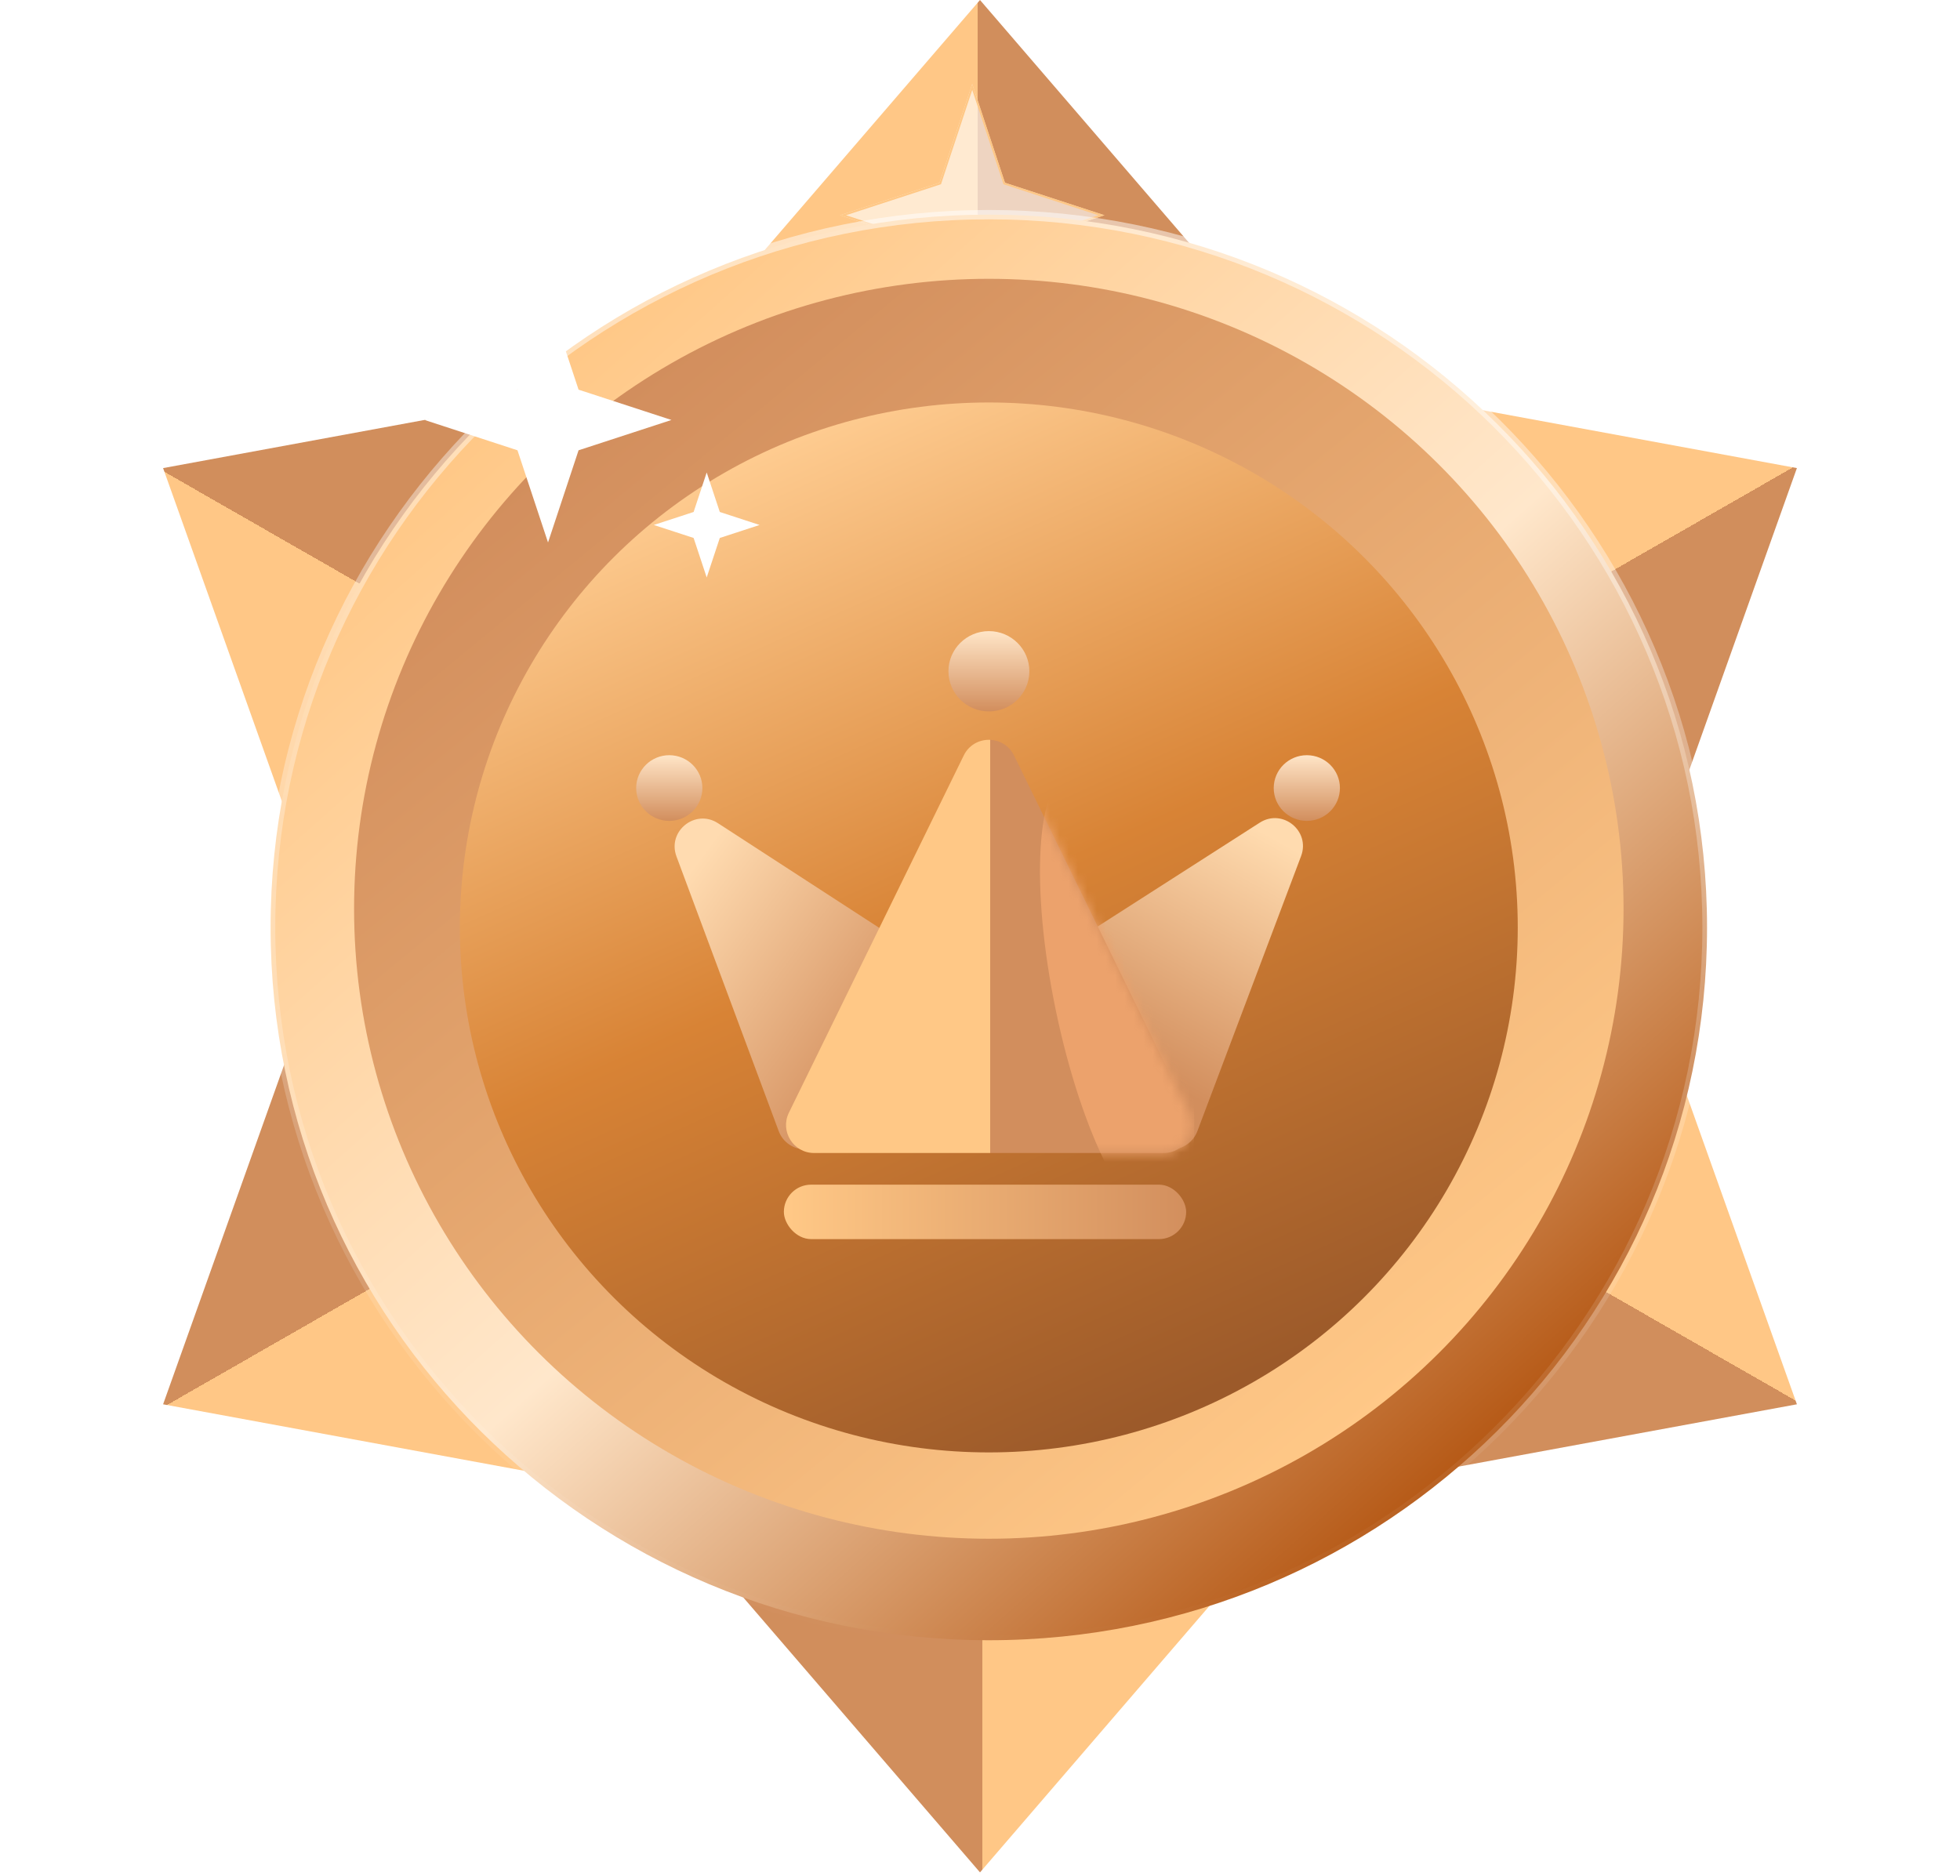 <svg width="210" height="201" viewBox="0 0 210 201" fill="none" xmlns="http://www.w3.org/2000/svg">
<path d="M104.999 0L135.265 35.156H74.733L104.999 0Z" fill="url(#paint0_linear_5_96)"/>
<path d="M105.001 200.625L74.735 165.469L135.267 165.469L105.001 200.625Z" fill="url(#paint1_linear_5_96)"/>
<g filter="url(#filter0_f_5_96)">
<path d="M104.168 9L107.675 19.582L118.336 23.062L107.675 26.543L104.168 37.125L100.662 26.543L90 23.062L100.662 19.582L104.168 9Z" fill="white" fill-opacity="0.62"/>
<path d="M104.168 9.318L107.58 19.614L107.596 19.662L107.644 19.677L118.014 23.062L107.644 26.448L107.596 26.463L107.58 26.511L104.168 36.807L100.757 26.511L100.741 26.463L100.693 26.448L90.322 23.062L100.693 19.677L100.741 19.662L100.757 19.614L104.168 9.318Z" stroke="#FFC886" stroke-width="0.2"/>
</g>
<path d="M192.526 150.469L146.718 158.906L176.984 106.875L192.526 150.469Z" fill="url(#paint2_linear_5_96)"/>
<path d="M17.474 50.156L63.282 41.718L33.016 93.75L17.474 50.156Z" fill="url(#paint3_linear_5_96)"/>
<path d="M192.525 50.156L176.983 93.75L146.717 41.718L192.525 50.156Z" fill="url(#paint4_linear_5_96)"/>
<path d="M17.475 150.469L33.017 106.875L63.283 158.907L17.475 150.469Z" fill="url(#paint5_linear_5_96)"/>
<path d="M182.897 99.375C182.897 141.552 148.448 175.75 105.945 175.75C63.441 175.75 28.992 141.552 28.992 99.375C28.992 57.198 63.441 23 105.945 23C148.448 23 182.897 57.198 182.897 99.375Z" fill="url(#paint6_linear_5_96)" stroke="url(#paint7_linear_5_96)"/>
<g filter="url(#filter1_i_5_96)">
<ellipse cx="105.944" cy="99.375" rx="68.007" ry="67.5" fill="url(#paint8_linear_5_96)"/>
</g>
<g filter="url(#filter2_ii_5_96)">
<ellipse cx="105.944" cy="99.375" rx="56.672" ry="56.25" fill="url(#paint9_linear_5_96)"/>
</g>
<g filter="url(#filter3_d_5_96)">
<path d="M72.479 89.767C71.47 87.059 74.499 84.631 76.923 86.204L122.272 115.635C124.778 117.261 123.627 121.151 120.639 121.151H86.245C84.992 121.151 83.871 120.372 83.434 119.198L72.479 89.767Z" fill="url(#paint10_linear_5_96)"/>
<path d="M139.401 89.731C140.42 87.029 137.407 84.589 134.975 86.147L88.97 115.625C86.447 117.242 87.592 121.151 90.588 121.151H125.48C126.729 121.151 127.847 120.378 128.287 119.209L139.401 89.731Z" fill="url(#paint11_linear_5_96)"/>
<path d="M103.258 78.95C104.355 76.709 107.55 76.709 108.647 78.95L127.38 117.223C128.356 119.216 126.905 121.542 124.686 121.542H87.219C85 121.542 83.549 119.216 84.525 117.223L103.258 78.95Z" fill="url(#paint12_linear_5_96)"/>
<mask id="mask0_5_96" style="mask-type:alpha" maskUnits="userSpaceOnUse" x="84" y="77" width="44" height="45">
<path d="M103.258 78.95C104.355 76.709 107.55 76.709 108.647 78.95L127.38 117.223C128.356 119.216 126.905 121.542 124.686 121.542H87.219C85 121.542 83.549 119.216 84.525 117.223L103.258 78.95Z" fill="url(#paint13_linear_5_96)"/>
</mask>
<g mask="url(#mask0_5_96)">
<g filter="url(#filter4_f_5_96)">
<ellipse cx="24.657" cy="6.692" rx="24.657" ry="6.692" transform="matrix(0.204 0.979 -0.98 0.201 121.22 79.48)" fill="#ECA26C"/>
</g>
</g>
<ellipse cx="105.953" cy="69.926" rx="4.334" ry="4.301" fill="url(#paint14_linear_5_96)"/>
<ellipse cx="71.708" cy="82.439" rx="3.546" ry="3.519" fill="url(#paint15_linear_5_96)"/>
<ellipse cx="140.017" cy="82.439" rx="3.546" ry="3.519" fill="url(#paint16_linear_5_96)"/>
<rect x="83.986" y="124.935" width="43.102" height="5.834" rx="2.917" fill="url(#paint17_linear_5_96)"/>
</g>
<path d="M75.718 50.625L77.121 54.858L81.385 56.25L77.121 57.642L75.718 61.875L74.316 57.642L70.051 56.25L74.316 54.858L75.718 50.625Z" fill="white"/>
<path d="M58.717 31.875L61.989 41.752L71.94 45L61.989 48.248L58.717 58.125L55.444 48.248L45.493 45L55.444 41.752L58.717 31.875Z" fill="white"/>
<defs>
<filter id="filter0_f_5_96" x="85" y="4" width="38.336" height="38.125" filterUnits="userSpaceOnUse" color-interpolation-filters="sRGB">
<feFlood flood-opacity="0" result="BackgroundImageFix"/>
<feBlend mode="normal" in="SourceGraphic" in2="BackgroundImageFix" result="shape"/>
<feGaussianBlur stdDeviation="2.5" result="effect1_foregroundBlur_5_96"/>
</filter>
<filter id="filter1_i_5_96" x="37.938" y="29.875" width="136.014" height="137" filterUnits="userSpaceOnUse" color-interpolation-filters="sRGB">
<feFlood flood-opacity="0" result="BackgroundImageFix"/>
<feBlend mode="normal" in="SourceGraphic" in2="BackgroundImageFix" result="shape"/>
<feColorMatrix in="SourceAlpha" type="matrix" values="0 0 0 0 0 0 0 0 0 0 0 0 0 0 0 0 0 0 127 0" result="hardAlpha"/>
<feOffset dy="-2"/>
<feGaussianBlur stdDeviation="2"/>
<feComposite in2="hardAlpha" operator="arithmetic" k2="-1" k3="1"/>
<feColorMatrix type="matrix" values="0 0 0 0 0 0 0 0 0 0.173 0 0 0 0 0.617 0 0 0 0.15 0"/>
<feBlend mode="normal" in2="shape" result="effect1_innerShadow_5_96"/>
</filter>
<filter id="filter2_ii_5_96" x="49.272" y="41.125" width="113.345" height="116.5" filterUnits="userSpaceOnUse" color-interpolation-filters="sRGB">
<feFlood flood-opacity="0" result="BackgroundImageFix"/>
<feBlend mode="normal" in="SourceGraphic" in2="BackgroundImageFix" result="shape"/>
<feColorMatrix in="SourceAlpha" type="matrix" values="0 0 0 0 0 0 0 0 0 0 0 0 0 0 0 0 0 0 127 0" result="hardAlpha"/>
<feOffset dy="2"/>
<feGaussianBlur stdDeviation="5"/>
<feComposite in2="hardAlpha" operator="arithmetic" k2="-1" k3="1"/>
<feColorMatrix type="matrix" values="0 0 0 0 0.487 0 0 0 0 0.175 0 0 0 0 0 0 0 0 1 0"/>
<feBlend mode="normal" in2="shape" result="effect1_innerShadow_5_96"/>
<feColorMatrix in="SourceAlpha" type="matrix" values="0 0 0 0 0 0 0 0 0 0 0 0 0 0 0 0 0 0 127 0" result="hardAlpha"/>
<feOffset dy="-2"/>
<feGaussianBlur stdDeviation="5"/>
<feComposite in2="hardAlpha" operator="arithmetic" k2="-1" k3="1"/>
<feColorMatrix type="matrix" values="0 0 0 0 1 0 0 0 0 0.716 0 0 0 0 0.454 0 0 0 1 0"/>
<feBlend mode="normal" in2="effect1_innerShadow_5_96" result="effect2_innerShadow_5_96"/>
</filter>
<filter id="filter3_d_5_96" x="64.162" y="63.625" width="83.4" height="73.143" filterUnits="userSpaceOnUse" color-interpolation-filters="sRGB">
<feFlood flood-opacity="0" result="BackgroundImageFix"/>
<feColorMatrix in="SourceAlpha" type="matrix" values="0 0 0 0 0 0 0 0 0 0 0 0 0 0 0 0 0 0 127 0" result="hardAlpha"/>
<feOffset dy="2"/>
<feGaussianBlur stdDeviation="2"/>
<feComposite in2="hardAlpha" operator="out"/>
<feColorMatrix type="matrix" values="0 0 0 0 0.6 0 0 0 0 0.362 0 0 0 0 0.19 0 0 0 1 0"/>
<feBlend mode="normal" in2="BackgroundImageFix" result="effect1_dropShadow_5_96"/>
<feBlend mode="normal" in="SourceGraphic" in2="effect1_dropShadow_5_96" result="shape"/>
</filter>
<filter id="filter4_f_5_96" x="105.435" y="74.789" width="28.531" height="60.351" filterUnits="userSpaceOnUse" color-interpolation-filters="sRGB">
<feFlood flood-opacity="0" result="BackgroundImageFix"/>
<feBlend mode="normal" in="SourceGraphic" in2="BackgroundImageFix" result="shape"/>
<feGaussianBlur stdDeviation="3" result="effect1_foregroundBlur_5_96"/>
</filter>
<linearGradient id="paint0_linear_5_96" x1="92.418" y1="14.062" x2="117.58" y2="14.062" gradientUnits="userSpaceOnUse">
<stop offset="0.489" stop-color="#FFC786"/>
<stop offset="0.489" stop-color="#D1E5EE"/>
<stop offset="0.489" stop-color="#D18E5C"/>
</linearGradient>
<linearGradient id="paint1_linear_5_96" x1="117.582" y1="186.562" x2="92.42" y2="186.562" gradientUnits="userSpaceOnUse">
<stop offset="0.489" stop-color="#FFC786"/>
<stop offset="0.489" stop-color="#D1E5EE"/>
<stop offset="0.489" stop-color="#D18E5C"/>
</linearGradient>
<linearGradient id="paint2_linear_5_96" x1="186.547" y1="132.623" x2="174.106" y2="154.333" gradientUnits="userSpaceOnUse">
<stop offset="0.489" stop-color="#FFC786"/>
<stop offset="0.489" stop-color="#D1E5EE"/>
<stop offset="0.489" stop-color="#D18E5C"/>
</linearGradient>
<linearGradient id="paint3_linear_5_96" x1="23.453" y1="68.002" x2="35.894" y2="46.292" gradientUnits="userSpaceOnUse">
<stop offset="0.489" stop-color="#FFC786"/>
<stop offset="0.489" stop-color="#D1E5EE"/>
<stop offset="0.489" stop-color="#D18E5C"/>
</linearGradient>
<linearGradient id="paint4_linear_5_96" x1="173.964" y1="46.373" x2="186.405" y2="68.082" gradientUnits="userSpaceOnUse">
<stop offset="0.489" stop-color="#FFC786"/>
<stop offset="0.489" stop-color="#D1E5EE"/>
<stop offset="0.489" stop-color="#D18E5C"/>
</linearGradient>
<linearGradient id="paint5_linear_5_96" x1="36.036" y1="154.252" x2="23.595" y2="132.543" gradientUnits="userSpaceOnUse">
<stop offset="0.489" stop-color="#FFC786"/>
<stop offset="0.489" stop-color="#D1E5EE"/>
<stop offset="0.489" stop-color="#D18E5C"/>
</linearGradient>
<linearGradient id="paint6_linear_5_96" x1="56.296" y1="42.212" x2="158.709" y2="157.3" gradientUnits="userSpaceOnUse">
<stop stop-color="#FFC887"/>
<stop offset="0.521" stop-color="#FFE7CB"/>
<stop offset="1" stop-color="#B45612"/>
</linearGradient>
<linearGradient id="paint7_linear_5_96" x1="105.945" y1="22.5" x2="105.945" y2="176.25" gradientUnits="userSpaceOnUse">
<stop stop-color="white" stop-opacity="0.5"/>
<stop offset="1" stop-color="white" stop-opacity="0"/>
</linearGradient>
<linearGradient id="paint8_linear_5_96" x1="62.496" y1="47.812" x2="148.624" y2="152.508" gradientUnits="userSpaceOnUse">
<stop stop-color="#D28E5D"/>
<stop offset="1" stop-color="#FFC887"/>
</linearGradient>
<linearGradient id="paint9_linear_5_96" x1="68.441" y1="53.051" x2="114.535" y2="155.884" gradientUnits="userSpaceOnUse">
<stop stop-color="#FFCD92"/>
<stop offset="0.484" stop-color="#D88335"/>
<stop offset="1" stop-color="#9C5A2A"/>
</linearGradient>
<linearGradient id="paint10_linear_5_96" x1="73.041" y1="92.606" x2="95.924" y2="109.372" gradientUnits="userSpaceOnUse">
<stop stop-color="#FFDBB0"/>
<stop offset="1" stop-color="#D4905F"/>
</linearGradient>
<linearGradient id="paint11_linear_5_96" x1="136.47" y1="87.763" x2="122.689" y2="112.756" gradientUnits="userSpaceOnUse">
<stop stop-color="#FFDBAF"/>
<stop offset="1" stop-color="#D28E5D"/>
</linearGradient>
<linearGradient id="paint12_linear_5_96" x1="93.909" y1="98.204" x2="118.34" y2="98.204" gradientUnits="userSpaceOnUse">
<stop offset="0.497" stop-color="#FFC886"/>
<stop offset="0.497" stop-color="#D28E5D"/>
</linearGradient>
<linearGradient id="paint13_linear_5_96" x1="93.909" y1="98.204" x2="118.34" y2="98.204" gradientUnits="userSpaceOnUse">
<stop offset="0.417" stop-color="#B1B0D8"/>
<stop offset="0.497" stop-color="#FFCC1D"/>
</linearGradient>
<linearGradient id="paint14_linear_5_96" x1="105.953" y1="65.625" x2="105.953" y2="74.228" gradientUnits="userSpaceOnUse">
<stop stop-color="#FFE5C7"/>
<stop offset="1" stop-color="#D28E5D"/>
</linearGradient>
<linearGradient id="paint15_linear_5_96" x1="71.708" y1="78.92" x2="71.708" y2="85.958" gradientUnits="userSpaceOnUse">
<stop stop-color="#FFE5C7"/>
<stop offset="1" stop-color="#D28E5D"/>
</linearGradient>
<linearGradient id="paint16_linear_5_96" x1="140.017" y1="78.92" x2="140.017" y2="85.958" gradientUnits="userSpaceOnUse">
<stop stop-color="#FFE5C7"/>
<stop offset="1" stop-color="#D28E5D"/>
</linearGradient>
<linearGradient id="paint17_linear_5_96" x1="84.476" y1="127.851" x2="127.578" y2="127.851" gradientUnits="userSpaceOnUse">
<stop stop-color="#FFC886"/>
<stop offset="1" stop-color="#D28E5D"/>
</linearGradient>
</defs>
</svg>
